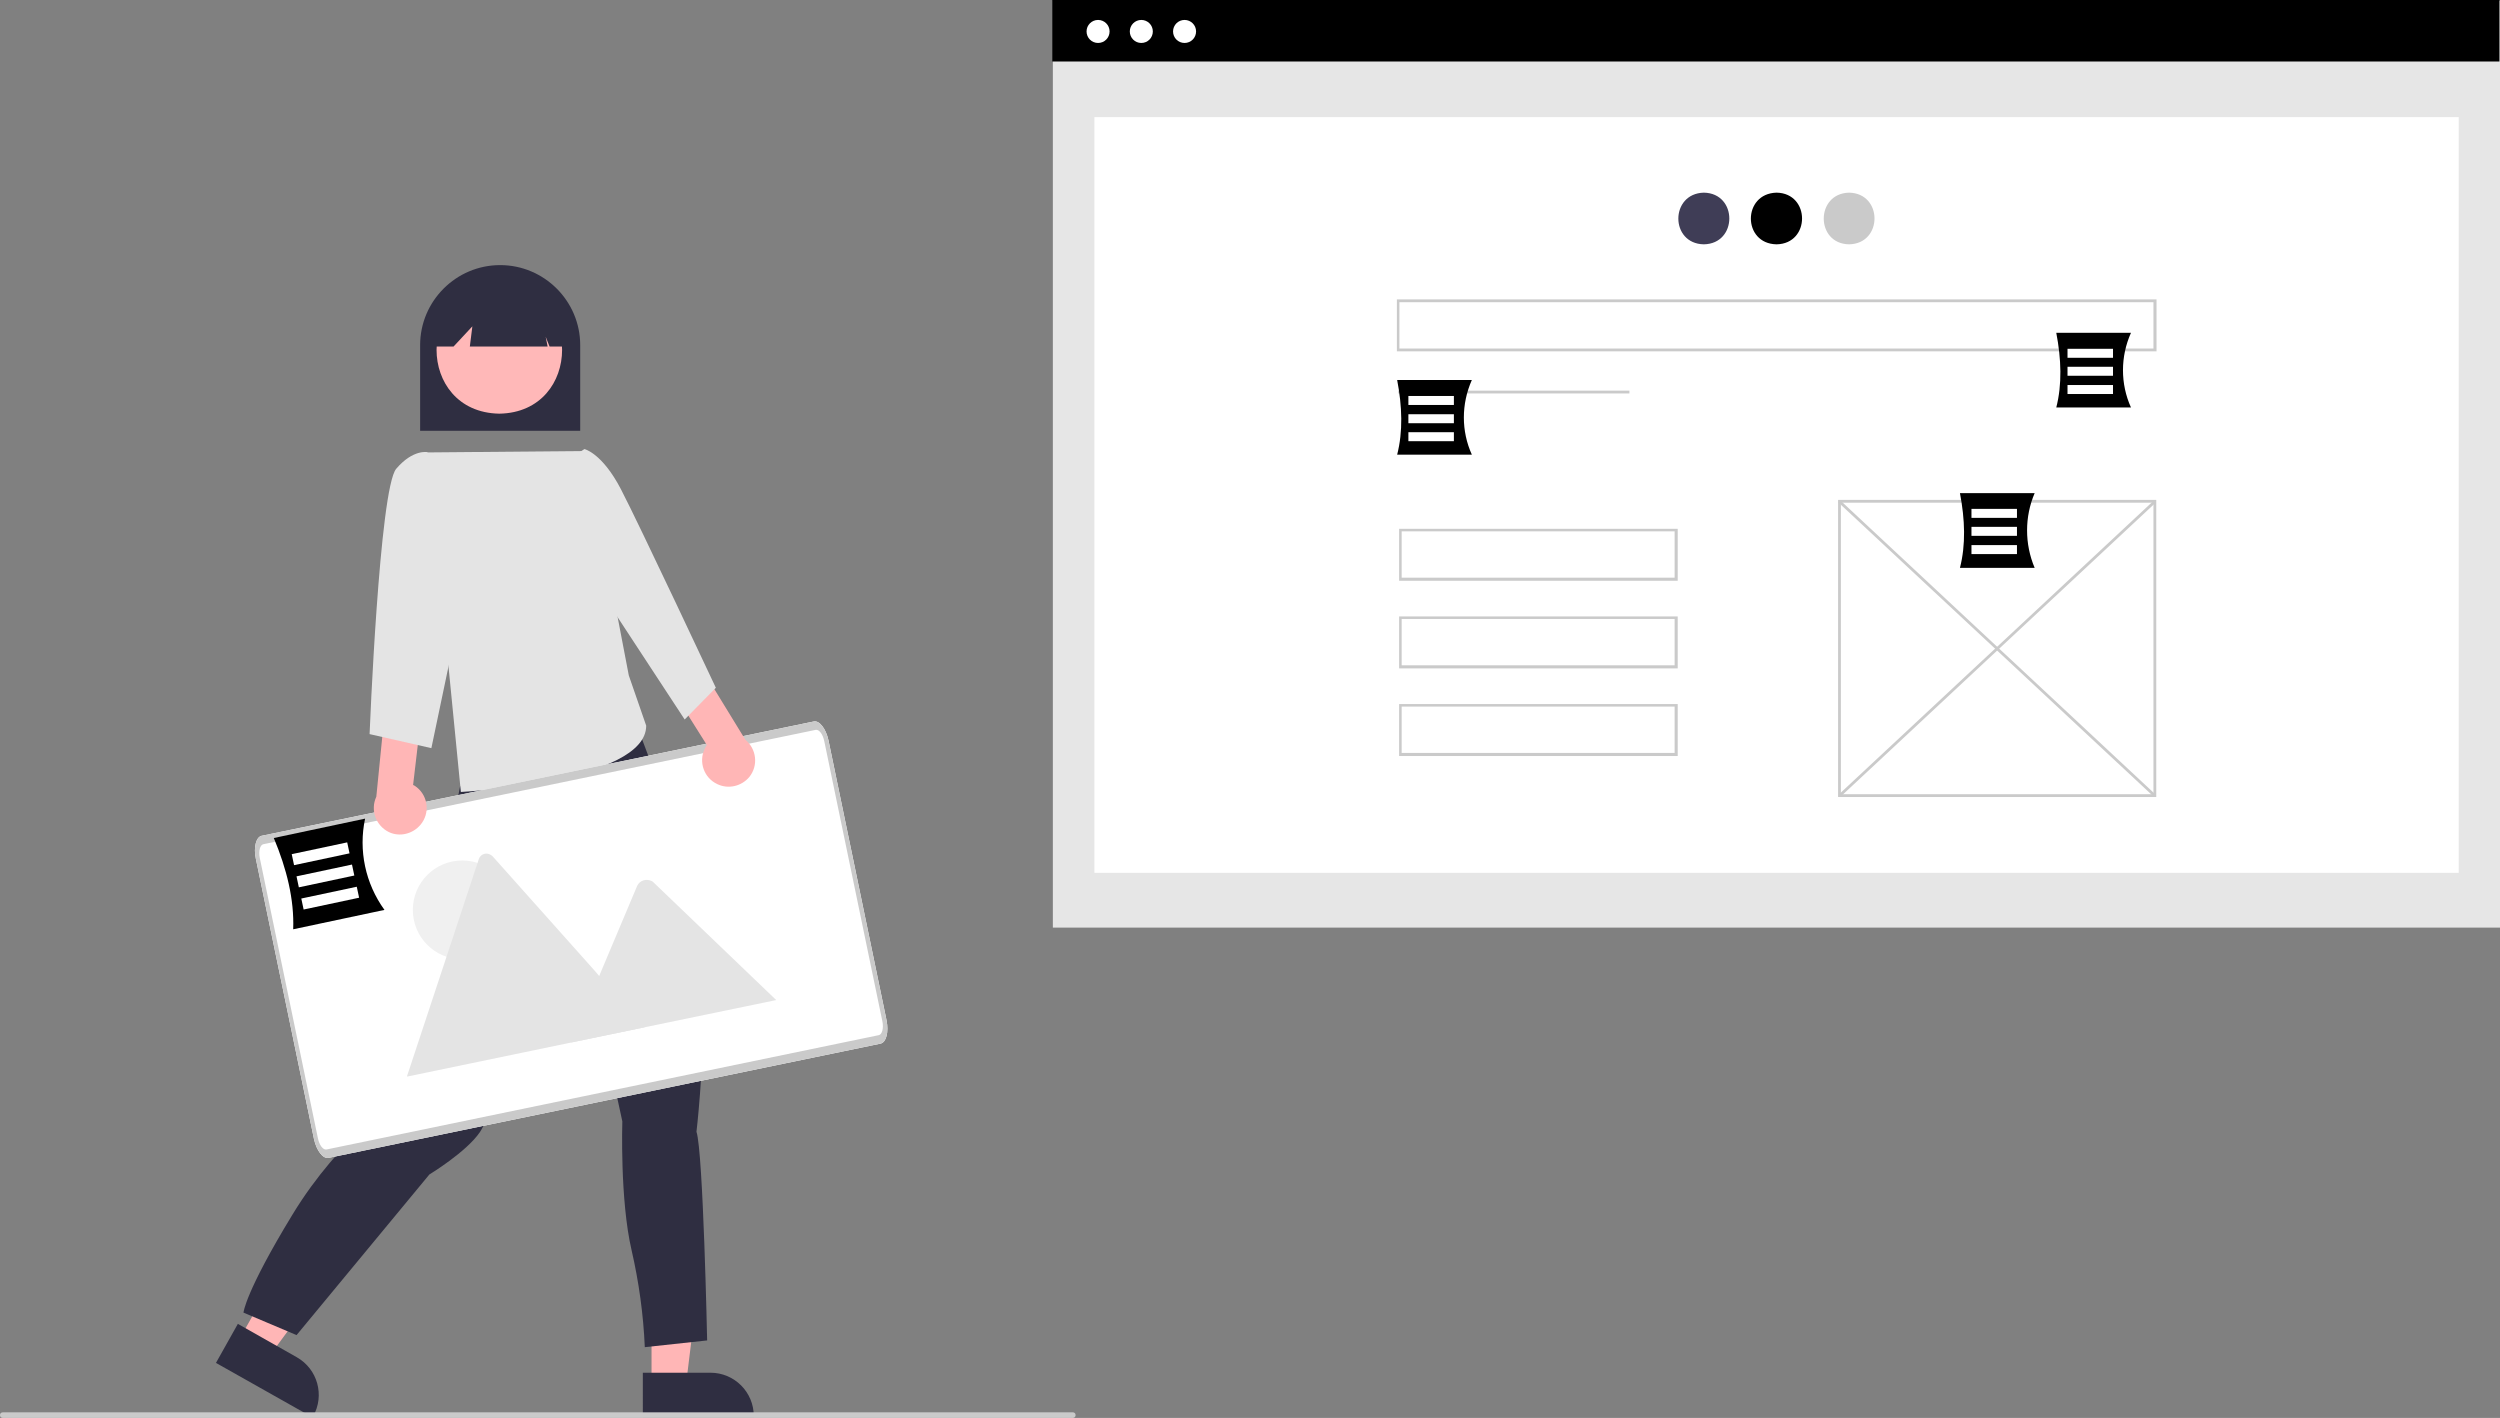 <?xml version="1.0" encoding="utf-8"?>
<!-- Generator: Adobe Illustrator 24.0.1, SVG Export Plug-In . SVG Version: 6.00 Build 0)  -->
<svg version="1.1" id="b97f36cd-1417-4217-a7e5-07ee56e4a0b7"
	 xmlns="http://www.w3.org/2000/svg" xmlns:xlink="http://www.w3.org/1999/xlink" x="0px" y="0px" viewBox="0 0 890.2 504.9"
	 style="enable-background:new 0 0 890.2 504.9;" xml:space="preserve">
<rect x="0" y="0" width="890.2" height="504.9" fill="#808080" stroke="none"/>
<style type="text/css">
	.st0{fill:#2F2E41;}
	.st1{fill:#FFB6B6;}
	.st2{fill:#FFB8B8;}
	.st3{fill:#E4E4E4;}
	.st4{fill:#FFFFFF;}
	.st5{fill:#F0F0F0;}
	.st6{fill:#CACACA;}
	.st8{fill:#E6E6E6;}
	.st9{fill:#3F3D56;}
</style>
<path class="st0" d="M206.6,153.4h-57v-30.5c0-15.7,12.8-28.5,28.5-28.5s28.5,12.8,28.5,28.5V153.4z"/>
<polygon class="st1" points="232,492.8 244.3,492.8 250.1,445.5 232,445.5 "/>
<path class="st0" d="M228.9,488.8H253l0,0c8.5,0,15.4,6.9,15.4,15.4v0.5h-39.5V488.8z"/>
<polygon class="st1" points="85.5,476.4 96.2,482.5 124.5,444.1 108.7,435.3 "/>
<path class="st0" d="M84.7,471.4l21,11.9l0,0c7.4,4.2,10,13.6,5.8,21l-0.2,0.4l-34.4-19.4L84.7,471.4z"/>
<path class="st0" d="M163.8,280.1l-0.9,4.7c0,0-2.8,2.8-1.4,4.3s0.9,8,0.9,8c-0.8,12.1-16.6,79.9-19.4,93.2c0,0-21.8,14.2-38.8,42.1
	s-17.5,35-17.5,35l18.9,8l47.3-57.2c0,0,13.2-8,18-15.1s34.1-80.4,34.1-80.4l16.6,76.6c0,0-0.9,27.9,3.3,45.9
	c2.6,11.3,4.2,22.9,4.7,34.5l22.2-2.4c0,0-1.4-67.2-3.8-74.3c0,0,9.9-81.8-9.9-114.5l-16-42.7l-15.7-6L163.8,280.1z"/>
<path class="st2" d="M177.8,101.9c29.8,0.5,29.8,44.9,0,45.4C148,146.8,148,102.4,177.8,101.9z"/>
<path class="st0" d="M200.8,123.4h-5.1l-1.4-3.5l0.7,3.5h-27.7l0.9-7.2l-6.7,7.2h-6.7v-3.9c0-12.7,10.3-23.1,23-23.1
	s23.1,10.3,23.1,23v0.1v3.9H200.8z"/>
<path class="st3" d="M208.6,160.6l-56.4,0.5L164.1,282c0,0,66-3.5,66-23.6l-6.2-17.9L208.6,160.6z"/>
<path id="a921541c-c001-4299-8f7c-75c007cac120" class="st4" d="M313.6,371.6L117,412.3c-2,0.4-4.3-2.6-5.2-6.7l-20.7-99.8
	c-0.9-4.1,0.1-7.8,2.1-8.2l196.6-40.7c2-0.4,4.3,2.6,5.2,6.7l20.7,99.8C316.5,367.5,315.6,371.1,313.6,371.6z"/>
<g id="a63949a2-a794-48d0-a35a-8c12e4616a27">
	<circle id="bdfdee77-367c-420e-9119-e33862087a46" class="st5" cx="164.6" cy="324" r="17.6"/>
	<path id="f21c0c69-10dc-4e04-b124-1a0d4dcadc3b" class="st3" d="M229.5,365.8l-84.3,17.5c-0.1,0-0.2,0-0.3,0l25.6-77.4
		c0.5-1.5,2.1-2.3,3.6-1.8c0.5,0.2,0.9,0.4,1.3,0.8l36.4,40.8l1.7,2L229.5,365.8z"/>
	<path id="a63814cd-9c0a-4ddf-af41-edb1ac5f3322" class="st3" d="M276.4,356.1l-73,15.1l9.9-23.5l0.7-1.7l12.9-30.6
		c0.9-1.9,3.2-2.6,5.1-1.7c0.1,0.1,0.2,0.1,0.4,0.2c0.1,0.1,0.2,0.2,0.3,0.3L276.4,356.1z"/>
</g>
<path id="e00a8b63-2679-46d7-8caf-93b6261f662d" class="st6" d="M313.6,371.6L117,412.3c-2,0.4-4.3-2.6-5.2-6.7l-20.7-99.8
	c-0.9-4.1,0.1-7.8,2.1-8.2l196.6-40.7c2-0.4,4.3,2.6,5.2,6.7l20.7,99.8C316.5,367.5,315.6,371.1,313.6,371.6z M93.8,300.6
	c-1.2,0.2-1.8,2.5-1.3,4.9l20.7,99.8c0.5,2.5,1.9,4.3,3.1,4l196.6-40.7c1.2-0.2,1.8-2.5,1.3-4.9l-20.7-99.8c-0.5-2.5-1.9-4.3-3.1-4
	L93.8,300.6z"/>
<path class="st1" d="M255.4,279.2c-4.7-2.2-6.7-7.8-4.5-12.5c0.2-0.5,0.5-1,0.8-1.4l-11.4-18.1l9.3-9.6l15.8,25.8
	c4,3.3,4.7,9.2,1.4,13.3C264,280,259.3,281.1,255.4,279.2L255.4,279.2z"/>
<path class="st3" d="M199.9,165.3l8.2-5.4c0,0,6.3,1.4,13,14.3s33.8,70.7,33.8,70.7l-11.1,11.3l-29.7-45.3L199.9,165.3z"/>
<path class="st1" d="M149.8,293.6c3.3-4,2.7-9.9-1.3-13.2c-0.4-0.3-0.9-0.7-1.4-0.9l2.5-21.3l-12.6-4.6l-3,30.1
	c-2.2,4.7-0.2,10.3,4.5,12.6C142.3,298.1,147,297,149.8,293.6L149.8,293.6z"/>
<path class="st3" d="M159.6,171.4l-7.4-10.4c0,0-5.1-1.1-11.1,5.9s-9.5,94.5-9.5,94.5l22,5l13-62L159.6,171.4z"/>
<path class="st6" d="M382,504.9H1c-0.6,0-1-0.4-1-1s0.4-1,1-1h381c0.6,0,1,0.4,1,1S382.6,504.9,382,504.9z"/>
<path class="st7" d="M136.9,324l-32.5,6.9c0.4-10.6-2.3-21.5-6.9-32.5l32.5-6.9C127.6,302.8,130.1,314.6,136.9,324z"/>
<rect x="104" y="302.1" transform="matrix(0.978 -0.208 0.208 0.978 -60.672 30.33)" class="st4" width="20.2" height="4"/>
<rect x="105.7" y="310" transform="matrix(0.978 -0.208 0.208 0.978 -62.275 30.856)" class="st4" width="20.2" height="4"/>
<rect x="107.4" y="317.9" transform="matrix(0.978 -0.208 0.208 0.978 -63.877 31.382)" class="st4" width="20.2" height="4"/>
<rect x="374.9" y="0.3" class="st8" width="515.3" height="330"/>
<rect x="389.7" y="41.7" class="st4" width="485.8" height="269.1"/>
<rect x="374.7" class="st7" width="515.3" height="21.9"/>
<circle class="st4" cx="391" cy="11.2" r="4.1"/>
<circle class="st4" cx="406.4" cy="11.2" r="4.1"/>
<circle class="st4" cx="421.8" cy="11.2" r="4.1"/>
<rect x="426.7" y="42.5" class="st4" width="411.7" height="267.5"/>
<path class="st9" d="M606.7,68.6c12.1,0.2,12.1,18.2,0,18.4C594.6,86.8,594.6,68.9,606.7,68.6z"/>
<path class="st7" d="M632.6,68.6c12.1,0.2,12.1,18.2,0,18.4C620.4,86.8,620.4,68.9,632.6,68.6z"/>
<path class="st6" d="M658.4,68.6c12.1,0.2,12.1,18.2,0,18.4C646.4,86.8,646.4,68.9,658.4,68.6z"/>
<rect x="497.9" y="139.1" class="st6" width="82.3" height="1"/>
<path class="st6" d="M767.8,283.8H654.5V178h113.3V283.8z M655.5,282.8h111.3V179H655.5V282.8z"/>
<rect x="710.7" y="154.1" transform="matrix(0.682 -0.731 0.731 0.682 57.173 593.254)" class="st6" width="1" height="153.6"/>
<rect x="634.4" y="230.4" transform="matrix(0.731 -0.682 0.682 0.731 33.684 547.316)" class="st6" width="153.6" height="1"/>
<path class="st6" d="M767.8,125.1H497.4v-18.5h270.5V125.1z M498.3,124.1h268.5v-16.5H498.3V124.1z"/>
<path class="st6" d="M597.4,206.8h-99.2v-18.5h99.2V206.8z M499.1,205.7h97.2v-16.5h-97.2V205.7z"/>
<path class="st6" d="M597.4,238h-99.2v-18.5h99.2V238z M499.1,236.9h97.2v-16.5h-97.2V236.9z"/>
<path class="st6" d="M597.4,269.2h-99.2v-18.5h99.2V269.2z M499.1,268.1h97.2v-16.5h-97.2V268.1z"/>
<path class="st7" d="M524.1,161.9h-26.6c2.1-8.2,1.8-17.2,0-26.6h26.6C520.3,143.9,520.3,153.5,524.1,161.9z"/>
<rect x="501.5" y="141" class="st4" width="16.2" height="3.2"/>
<rect x="501.5" y="147.5" class="st4" width="16.2" height="3.2"/>
<rect x="501.5" y="153.9" class="st4" width="16.2" height="3.2"/>
<path class="st7" d="M724.5,202.2h-26.6c2.1-8.2,1.8-17.2,0-26.6h26.6C720.9,184,720.9,193.7,724.5,202.2z"/>
<rect x="702" y="181.2" class="st4" width="16.2" height="3.2"/>
<rect x="702" y="187.6" class="st4" width="16.2" height="3.2"/>
<rect x="702" y="194.1" class="st4" width="16.2" height="3.2"/>
<path class="st7" d="M758.8,145.1h-26.6c2.1-8.2,1.8-17.2,0-26.6h26.6C755,127,755,136.7,758.8,145.1z"/>
<rect x="736.2" y="124.2" class="st4" width="16.2" height="3.2"/>
<rect x="736.2" y="130.6" class="st4" width="16.2" height="3.2"/>
<rect x="736.2" y="137.1" class="st4" width="16.2" height="3.2"/>
</svg>
